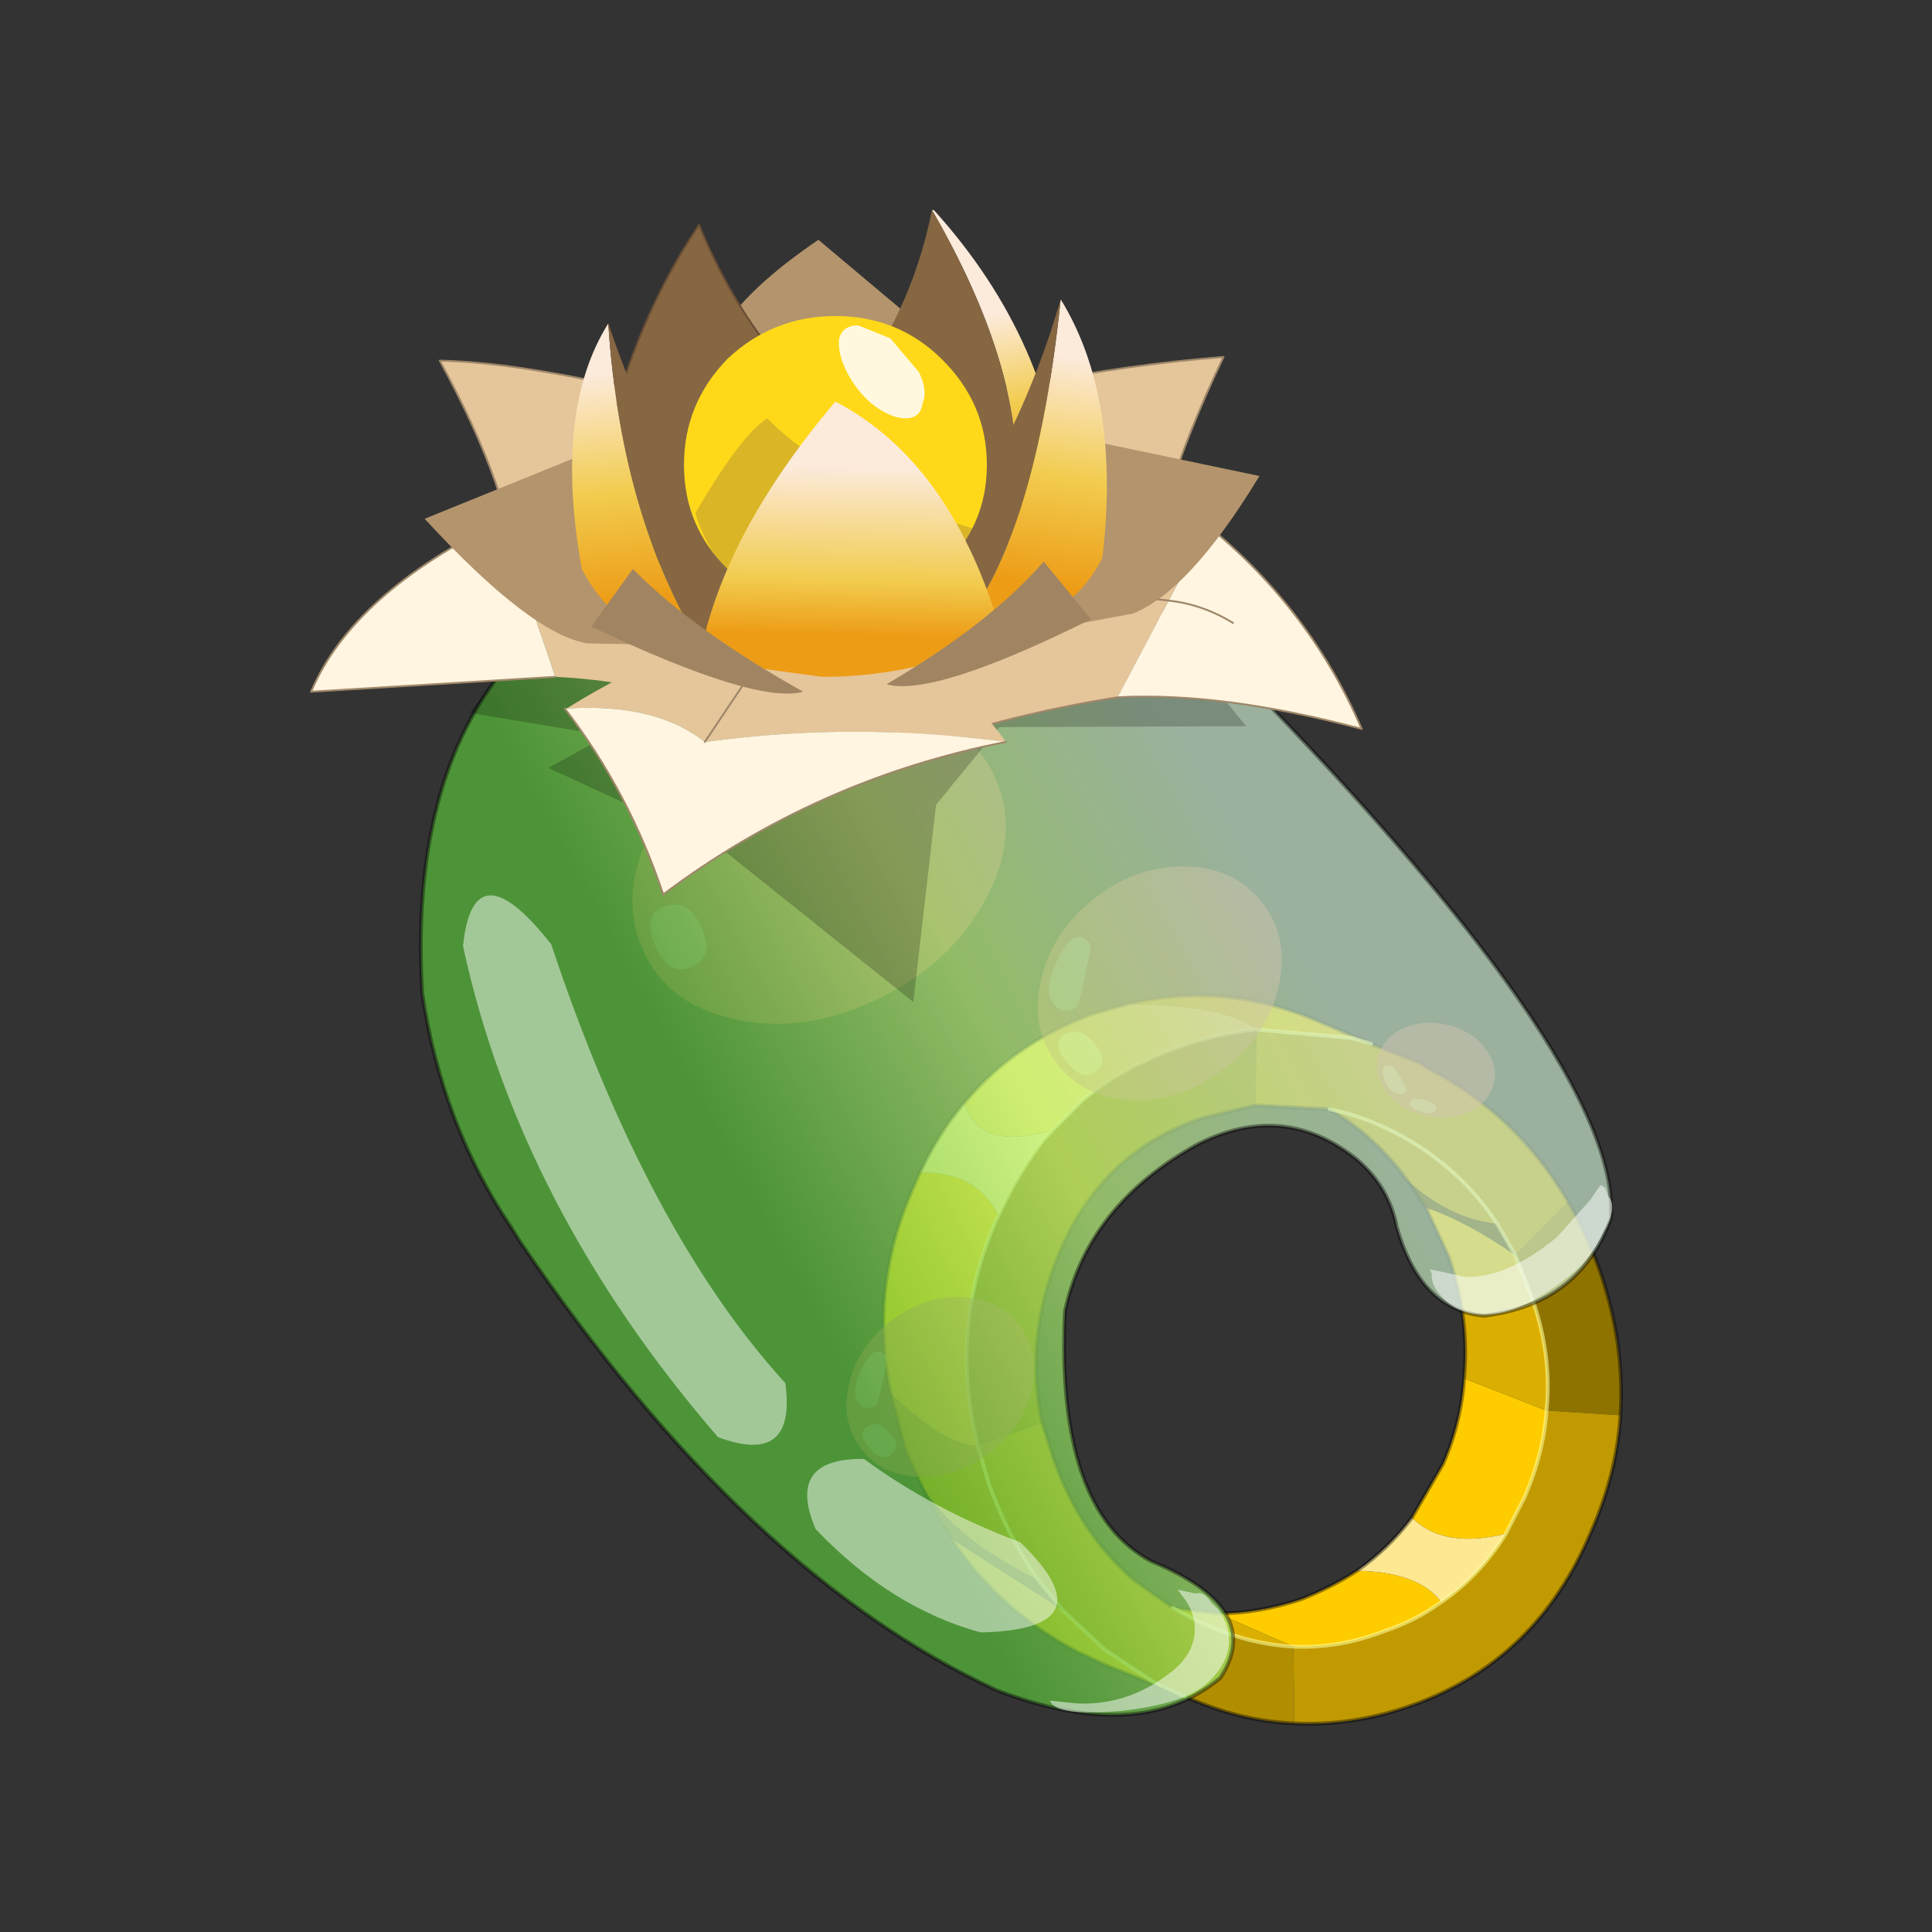<?xml version="1.0" encoding="UTF-8" standalone="no"?>
<svg xmlns:xlink="http://www.w3.org/1999/xlink" height="440.0px" width="440.0px" xmlns="http://www.w3.org/2000/svg">
  <rect width="100%" height="100%" fill="#333333" stroke="none"/>
  <g transform="matrix(10.0, 0.0, 0.0, 10.0, 0.0, 0.0)">
    <use height="44.0" transform="matrix(0.909, 0.0, 0.0, 0.909, 2.0, 2.0)" width="44.0" xlink:href="#sprite0"/>
  </g>
  <defs>
    <g id="sprite0" transform="matrix(1.0, 0.0, 0.0, 1.0, 0.0, 0.0)">
      <use height="44.0" transform="matrix(1.0, 0.0, 0.0, 1.0, 0.0, 0.0)" width="44.0" xlink:href="#shape0"/>
      <use height="79.95" transform="matrix(0.475, 0.0, 0.0, 0.475, 5.6, 3.05)" width="69.2" xlink:href="#sprite1"/>
    </g>
    <g id="shape0" transform="matrix(1.0, 0.0, 0.0, 1.0, 0.0, 0.0)">
      <path d="M44.0 44.0 L0.0 44.0 0.0 0.0 44.0 0.0 44.0 44.0" fill="#43adca" fill-opacity="0.0" fill-rule="evenodd" stroke="none"/>
    </g>
    <g id="sprite1" transform="matrix(1.0, 0.0, 0.0, 1.0, 0.0, 0.0)">
      <use height="38.6" transform="matrix(1.0, 0.0, 0.0, 1.0, 30.05, 41.35)" width="39.15" xlink:href="#shape1"/>
      <use height="39.0" transform="matrix(-0.246, 0.199, 0.182, 0.225, 46.55, 32.1)" width="43.5" xlink:href="#sprite2"/>
      <use height="39.0" transform="matrix(-0.189, 0.153, 0.14, 0.173, 34.55, 55.4)" width="43.5" xlink:href="#sprite2"/>
      <use height="39.0" transform="matrix(-0.43, 0.202, 0.153, 0.368, 33.15, 22.95)" width="43.5" xlink:href="#sprite2"/>
      <use height="39.0" transform="matrix(-0.045, 0.105, 0.151, 0.052, 57.35, 42.1)" width="43.5" xlink:href="#sprite2"/>
      <use height="62.8" transform="matrix(1.0, 0.0, 0.0, 1.0, 5.7, 16.7)" width="62.95" xlink:href="#shape3"/>
      <use height="18.4" transform="matrix(1.997, 0.0, 1.0E-4, 1.962, -0.015, 0.025)" width="27.75" xlink:href="#sprite3"/>
    </g>
    <g id="shape1" transform="matrix(1.0, 0.0, 0.0, 1.0, -30.05, -41.35)">
      <path d="M30.55 62.45 Q29.4 56.85 31.75 51.6 L32.1 50.8 Q35.05 50.7 36.25 53.05 L36.1 53.35 Q33.7 58.85 35.05 64.7 L35.15 65.2 Q33.5 65.25 30.55 62.45 M34.45 47.1 L34.5 47.05 34.45 47.1 M47.8 74.05 Q49.95 74.05 52.2 73.3 53.85 72.65 55.15 71.8 58.4 71.85 59.6 73.45 L59.45 73.55 Q58.2 74.45 56.55 75.0 54.2 75.9 51.8 75.8 L47.8 74.05 M58.05 69.0 L59.7 66.15 Q60.65 63.95 60.8 61.65 L65.15 63.35 Q65.0 65.6 64.0 67.9 L63.05 69.75 63.0 69.85 Q59.7 70.65 58.05 69.0" fill="#ffcc00" fill-rule="evenodd" stroke="none"/>
      <path d="M32.1 50.8 Q33.05 48.75 34.45 47.1 35.2 49.7 39.1 48.55 L38.6 49.1 Q37.25 50.85 36.25 53.05 35.05 50.7 32.1 50.8 M55.15 71.8 Q56.8 70.65 58.05 69.0 59.7 70.65 63.0 69.85 61.65 72.05 59.6 73.45 58.4 71.85 55.15 71.8" fill="#fee892" fill-rule="evenodd" stroke="none"/>
      <path d="M66.3 52.35 Q67.2 53.9 67.9 55.8 69.3 59.75 69.05 63.6 L65.15 63.35 Q65.45 60.45 64.4 57.45 L64.25 57.05 63.5 55.15 66.3 52.35 M35.15 65.2 L35.05 64.7 Q33.7 58.85 36.1 53.35 L36.25 53.05 Q37.25 50.85 38.6 49.1 L39.1 48.55 40.7 46.95 Q42.85 45.2 45.7 44.2 47.75 43.45 49.85 43.25 L49.8 47.25 46.9 47.95 Q41.65 49.75 39.45 55.05 37.6 59.45 38.55 64.0 L35.15 65.2" fill="#8f7301" fill-rule="evenodd" stroke="none"/>
      <path d="M34.5 47.05 Q37.15 43.9 41.3 42.4 L43.1 41.9 Q48.25 41.95 49.85 43.25 47.75 43.45 45.7 44.2 42.85 45.2 40.7 46.95 L39.1 48.55 Q35.2 49.7 34.45 47.1 L34.5 47.05" fill="#fedc56" fill-rule="evenodd" stroke="none"/>
      <path d="M43.1 41.9 Q47.9 40.75 52.6 42.6 L53.2 42.85 55.9 44.0 54.9 43.7 49.85 43.25 Q48.25 41.95 43.1 41.9 M46.1 78.45 L42.6 77.05 41.85 76.75 40.45 76.1 Q36.25 73.9 33.75 70.1 L39.6 73.85 41.85 75.95 44.4 77.65 44.8 77.85 46.1 78.45 M45.45 73.75 L47.8 74.05 51.8 75.8 Q49.05 75.65 46.25 74.2 L45.45 73.75 M60.8 61.65 Q61.1 58.5 60.0 55.25 L58.8 52.65 Q60.9 53.35 63.5 55.15 L64.25 57.05 64.4 57.45 Q65.45 60.45 65.15 63.35 L60.8 61.65" fill="#dbaf02" fill-rule="evenodd" stroke="none"/>
      <path d="M55.9 44.0 L56.0 44.05 58.55 45.05 58.8 45.25 Q63.6 47.7 66.3 52.35 L63.5 55.15 62.55 53.5 Q60.55 50.45 57.2 48.7 55.45 47.8 53.7 47.45 55.45 47.8 57.2 48.7 60.55 50.45 62.55 53.5 60.05 53.25 57.8 51.2 56.15 48.9 53.7 47.45 L49.8 47.25 49.85 43.25 54.9 43.7 55.9 44.0 M51.85 79.85 Q49.45 79.75 47.1 78.85 L46.1 78.45 44.8 77.85 44.4 77.65 41.85 75.95 39.6 73.85 38.35 72.3 Q33.45 69.85 32.0 66.9 L31.35 65.5 30.55 62.45 Q33.5 65.25 35.15 65.2 L35.75 67.25 Q36.75 70.0 38.35 72.3 36.75 70.0 35.75 67.25 L35.15 65.2 38.55 64.0 39.15 65.9 Q40.55 69.85 43.4 72.3 L45.45 73.75 46.25 74.2 Q49.05 75.65 51.8 75.8 L51.85 79.85" fill="#b18e01" fill-rule="evenodd" stroke="none"/>
      <path d="M33.75 70.1 Q32.75 68.65 32.0 66.9 33.45 69.85 38.35 72.3 L39.6 73.85 33.75 70.1 M57.8 51.2 Q60.05 53.25 62.55 53.5 L63.5 55.15 Q60.9 53.35 58.8 52.65 L57.8 51.2" fill="#4b3d01" fill-rule="evenodd" stroke="none"/>
      <path d="M69.05 63.6 Q68.85 66.7 67.5 69.75 64.65 76.55 58.05 78.9 54.95 80.0 51.85 79.85 L51.8 75.8 Q54.2 75.9 56.55 75.0 58.2 74.45 59.45 73.55 L59.6 73.45 Q61.65 72.05 63.0 69.85 L63.05 69.75 64.0 67.9 Q65.0 65.6 65.15 63.35 L69.05 63.6" fill="#c19a02" fill-rule="evenodd" stroke="none"/>
      <path d="M30.55 62.45 Q29.4 56.85 31.75 51.6 L32.1 50.8 Q33.05 48.75 34.45 47.1 M34.5 47.05 Q37.15 43.9 41.3 42.4 L43.1 41.9 Q47.9 40.75 52.6 42.6 L53.2 42.85 55.9 44.0 56.0 44.05 58.55 45.05 58.8 45.25 Q63.6 47.7 66.3 52.35 67.2 53.9 67.9 55.8 69.3 59.75 69.05 63.6 68.85 66.7 67.5 69.75 64.65 76.55 58.05 78.9 54.95 80.0 51.85 79.85 49.45 79.75 47.1 78.85 L46.1 78.45 42.6 77.05 41.85 76.75 40.45 76.1 Q36.25 73.9 33.75 70.1 32.75 68.65 32.0 66.9 L31.35 65.5 30.55 62.45 M53.7 47.45 Q56.15 48.9 57.8 51.2 M49.8 47.25 L46.9 47.95 Q41.65 49.75 39.45 55.05 37.6 59.45 38.55 64.0 L39.15 65.9 Q40.55 69.85 43.4 72.3 L45.45 73.75 47.8 74.05 Q49.95 74.05 52.2 73.3 53.85 72.65 55.15 71.8 56.8 70.65 58.05 69.0 L59.7 66.15 Q60.65 63.95 60.8 61.65 61.1 58.5 60.0 55.25 L58.8 52.65 57.8 51.2 M49.8 47.25 L53.7 47.45" fill="none" stroke="#000000" stroke-linecap="round" stroke-linejoin="round" stroke-opacity="0.4" stroke-width="0.2"/>
      <path d="M35.15 65.2 L35.05 64.7 Q33.7 58.85 36.1 53.35 L36.25 53.05 Q37.25 50.85 38.6 49.1 L39.1 48.55 40.7 46.95 Q42.85 45.2 45.7 44.2 47.75 43.45 49.85 43.25 L54.9 43.7 55.9 44.0 M62.55 53.5 Q60.55 50.45 57.2 48.7 55.45 47.8 53.7 47.45 M62.55 53.5 L63.5 55.15 64.25 57.05 64.4 57.45 Q65.45 60.45 65.15 63.35 M59.6 73.45 L59.45 73.55 Q58.2 74.45 56.55 75.0 54.2 75.9 51.8 75.8 49.05 75.65 46.25 74.2 L45.45 73.75 M59.6 73.45 Q61.65 72.05 63.0 69.85 L63.05 69.75 64.0 67.9 Q65.0 65.6 65.15 63.35 M35.15 65.2 L35.75 67.25 Q36.75 70.0 38.35 72.3 L39.6 73.85 41.85 75.95 44.4 77.65 44.8 77.85 46.1 78.45" fill="none" stroke="#ffff99" stroke-linecap="round" stroke-linejoin="round" stroke-opacity="0.58" stroke-width="0.2"/>
    </g>
    <g id="sprite2" transform="matrix(1.0, 0.0, 0.0, 1.0, 0.0, 0.0)">
      <use height="39.0" transform="matrix(1.0, 0.0, 0.0, 1.0, 0.0, 0.0)" width="43.5" xlink:href="#shape2"/>
    </g>
    <g id="shape2" transform="matrix(1.0, 0.0, 0.0, 1.0, 0.0, 0.0)">
      <path d="M36.65 22.65 Q37.2 24.65 39.25 24.65 42.05 24.65 42.05 19.95 42.05 15.4 39.3 15.9 36.5 16.4 36.5 20.65 L36.65 22.65 M37.7 10.5 Q37.7 6.9 32.15 4.25 26.6 1.55 26.6 5.95 26.6 6.3 30.55 9.8 34.45 13.3 34.9 13.3 36.35 13.3 37.1 12.35 37.7 11.55 37.7 10.5 M37.1 5.7 Q43.5 11.4 43.5 19.5 43.5 27.6 37.1 33.3 30.75 39.0 21.75 39.0 12.75 39.0 6.35 33.3 0.0 27.6 0.0 19.5 0.0 11.4 6.35 5.7 12.75 0.0 21.75 0.0 30.75 0.0 37.1 5.7" fill="#d06a6a" fill-opacity="0.482" fill-rule="evenodd" stroke="none"/>
      <path d="M37.7 10.5 Q37.7 11.55 37.1 12.35 36.35 13.3 34.9 13.3 34.45 13.3 30.55 9.8 26.6 6.3 26.6 5.95 26.6 1.55 32.15 4.25 37.7 6.9 37.7 10.5 M36.65 22.65 L36.5 20.65 Q36.5 16.4 39.3 15.9 42.05 15.4 42.05 19.95 42.05 24.65 39.25 24.65 37.2 24.65 36.65 22.65" fill="#e6bbbb" fill-opacity="0.482" fill-rule="evenodd" stroke="none"/>
    </g>
    <g id="shape3" transform="matrix(1.0, 0.0, 0.0, 1.0, -5.7, -16.7)">
      <path d="M11.05 54.5 L10.55 53.7 Q6.9 48.3 5.85 41.35 4.85 24.4 17.2 19.0 24.8 16.6 31.15 16.8 41.0 17.0 47.9 23.45 69.1 44.9 68.55 53.2 66.9 57.75 61.85 58.35 58.5 58.05 57.25 53.65 56.85 51.55 55.15 50.1 51.3 47.0 46.75 49.3 40.95 52.5 39.75 58.1 39.25 68.6 44.3 71.3 50.35 73.8 47.95 77.45 43.7 81.0 36.15 78.1 22.95 72.0 11.05 54.5" fill="url(#gradient0)" fill-rule="evenodd" stroke="none"/>
      <path d="M11.05 54.5 Q22.95 72.0 36.15 78.1 43.7 81.0 47.95 77.45 50.35 73.8 44.3 71.3 39.25 68.6 39.75 58.1 40.95 52.5 46.75 49.3 51.3 47.0 55.15 50.1 56.85 51.55 57.25 53.65 58.5 58.05 61.85 58.35 66.9 57.75 68.55 53.2 69.1 44.9 47.9 23.45 41.0 17.0 31.15 16.8 24.8 16.6 17.2 19.0 4.85 24.4 5.85 41.35 6.9 48.3 10.55 53.7 L11.05 54.5 Z" fill="none" stroke="#000000" stroke-linecap="round" stroke-linejoin="round" stroke-opacity="0.4" stroke-width="0.2"/>
      <path d="M8.0 38.85 Q11.0 52.65 21.45 64.75 25.6 66.3 25.0 61.9 17.7 53.9 12.65 38.75 8.55 33.55 8.0 38.85 M37.4 70.3 Q32.75 68.55 29.15 65.9 25.0 65.85 26.6 69.6 30.55 73.75 35.3 75.05 42.15 74.9 37.4 70.3" fill="#ffffff" fill-opacity="0.482" fill-rule="evenodd" stroke="none"/>
      <path d="M8.35 26.55 L11.05 22.95 22.8 20.1 44.65 21.5 49.3 27.25 36.3 27.3 32.95 31.4 31.75 41.8 21.5 33.6 12.5 29.45 15.6 27.75 8.35 26.55" fill="#000000" fill-opacity="0.212" fill-rule="evenodd" stroke="none"/>
      <path d="M67.45 52.25 L68.0 51.45 68.25 51.6 68.4 52.05 68.45 52.1 Q68.9 52.65 68.15 53.95 67.5 55.35 66.35 56.25 63.55 58.5 61.45 58.25 60.2 58.1 59.5 57.2 59.05 56.65 59.1 56.15 L59.0 55.9 60.9 56.3 Q63.1 56.35 65.7 54.2 L67.45 52.25 M47.8 73.8 Q48.3 74.4 48.4 75.25 48.5 76.7 47.1 77.85 45.85 78.85 42.65 79.2 39.55 79.45 39.05 78.8 L38.95 78.65 40.45 78.8 Q43.15 78.9 45.4 77.1 46.65 76.1 46.6 74.75 46.55 73.9 46.0 73.2 L45.7 72.8 46.65 73.0 Q47.05 72.85 47.45 73.45 L47.8 73.8" fill="#ffffff" fill-opacity="0.502" fill-rule="evenodd" stroke="none"/>
    </g>
    <linearGradient gradientTransform="matrix(0.018, -0.01, 0.019, 0.035, 36.7, 46.0)" gradientUnits="userSpaceOnUse" id="gradient0" spreadMethod="pad" x1="-819.2" x2="819.2">
      <stop offset="0.067" stop-color="#59be3a" stop-opacity="0.702"/>
      <stop offset="0.514" stop-color="#baf57c" stop-opacity="0.702"/>
      <stop offset="1.0" stop-color="#d2f4d6" stop-opacity="0.651"/>
    </linearGradient>
    <g id="sprite3" transform="matrix(1.0, 0.0, 0.0, 1.0, 13.85, 11.2)">
      <use height="18.4" transform="matrix(1.0, 0.0, 0.0, 1.0, -13.85, -11.2)" width="27.75" xlink:href="#shape4"/>
    </g>
    <g id="shape4" transform="matrix(1.0, 0.0, 0.0, 1.0, 13.85, 11.2)">
      <path d="M-8.4 -1.25 Q-8.55 -3.6 -10.45 -7.15 -7.45 -7.1 -1.3 -5.3 L-8.4 -1.25" fill="#e5c59a" fill-rule="evenodd" stroke="none"/>
      <path d="M-8.4 -1.25 Q-8.55 -3.6 -10.45 -7.15 -7.45 -7.1 -1.3 -5.3" fill="none" stroke="#9e8769" stroke-linecap="round" stroke-linejoin="round" stroke-width="0.05"/>
      <path d="M8.15 0.05 L0.0 -5.15 Q5.25 -6.85 10.25 -7.25 8.25 -3.0 8.15 0.05" fill="#e5c59a" fill-rule="evenodd" stroke="none"/>
      <path d="M8.15 0.05 Q8.25 -3.0 10.25 -7.25 5.25 -6.85 0.0 -5.15" fill="none" stroke="#9e8769" stroke-linecap="round" stroke-linejoin="round" stroke-width="0.05"/>
      <path d="M-8.8 -2.85 L-5.4 -1.5 -4.05 -0.25 -3.55 2.1 Q-5.3 1.45 -7.4 1.35 L-8.8 -2.85" fill="#e5c59a" fill-rule="evenodd" stroke="none"/>
      <path d="M-7.4 1.35 L-13.85 1.75 Q-12.75 -0.9 -8.8 -2.85 L-7.4 1.35" fill="#fff5e0" fill-rule="evenodd" stroke="none"/>
      <path d="M-7.4 1.35 L-13.85 1.75 Q-12.75 -0.9 -8.8 -2.85" fill="none" stroke="#9e8769" stroke-linecap="round" stroke-linejoin="round" stroke-width="0.05"/>
      <path d="M5.75 -2.0 L9.85 -2.7 8.8 -0.7 7.45 1.9 Q4.35 2.4 1.55 3.45 1.4 0.8 5.75 -2.0 M4.75 -0.05 Q7.05 -0.95 8.8 -0.7 7.05 -0.95 4.75 -0.05" fill="#e5c59a" fill-rule="evenodd" stroke="none"/>
      <path d="M7.45 1.9 L8.8 -0.7 Q9.7 -0.6 10.5 -0.1 9.7 -0.6 8.8 -0.7 L9.85 -2.7 Q12.55 -0.45 13.9 2.75 10.2 1.75 7.45 1.9" fill="#fff5e0" fill-rule="evenodd" stroke="none"/>
      <path d="M9.85 -2.7 L5.75 -2.0 M1.55 3.45 Q4.35 2.4 7.45 1.9 10.2 1.75 13.9 2.75 12.55 -0.45 9.85 -2.7" fill="none" stroke="#9e8769" stroke-linecap="round" stroke-linejoin="round" stroke-width="0.05"/>
      <path d="M8.8 -0.7 Q7.05 -0.95 4.75 -0.05 M8.8 -0.7 Q9.7 -0.6 10.5 -0.1" fill="none" stroke="#9e8769" stroke-linecap="round" stroke-linejoin="round" stroke-width="0.05"/>
      <path d="M-7.15 2.2 L-7.1 2.2 -7.15 2.2" fill="#7cd100" fill-rule="evenodd" stroke="none"/>
      <path d="M-7.1 2.2 Q-4.1 0.3 -1.25 -0.15 2.85 0.65 4.5 3.1 0.5 2.55 -3.45 3.1 -4.75 2.05 -7.1 2.2 M-2.1 1.05 L-3.45 3.1 -2.1 1.05" fill="#e5c59a" fill-rule="evenodd" stroke="none"/>
      <path d="M4.5 3.1 Q-0.5 4.1 -4.55 7.2 -5.45 4.45 -7.15 2.2 L-7.1 2.2 Q-4.75 2.05 -3.45 3.1 0.5 2.55 4.5 3.1" fill="#fff5e0" fill-rule="evenodd" stroke="none"/>
      <path d="M4.5 3.1 Q-0.5 4.1 -4.55 7.2 -5.45 4.45 -7.15 2.2" fill="none" stroke="#9e8769" stroke-linecap="round" stroke-linejoin="round" stroke-width="0.05"/>
      <path d="M-3.45 3.1 L-2.1 1.05" fill="none" stroke="#9e8769" stroke-linecap="round" stroke-linejoin="round" stroke-width="0.05"/>
      <path d="M-3.35 -6.4 Q-3.7 -8.15 -0.45 -10.4 L3.35 -7.15 Q-0.1 -7.35 -3.15 -5.85 L-3.35 -6.4 M-6.55 0.45 Q-8.05 0.2 -10.85 -2.9 L-6.85 -4.55 Q-6.3 -1.8 -3.85 0.5 L-6.55 0.45 M5.2 0.15 Q7.8 -2.75 6.5 -5.05 L11.2 -4.05 Q9.35 -0.95 7.85 -0.35 L5.2 0.15" fill="#b3946d" fill-rule="evenodd" stroke="none"/>
      <path d="M-6.45 -3.0 Q-5.7 -7.65 -3.6 -10.8 -2.1 -7.0 1.3 -4.5 -5.5 -0.65 -6.45 -3.0" fill="#866742" fill-rule="evenodd" stroke="none"/>
      <path d="M-6.45 -3.0 Q-5.7 -7.65 -3.6 -10.8 -2.1 -7.0 1.3 -4.5" fill="none" stroke="#694e34" stroke-linecap="round" stroke-linejoin="round" stroke-width="0.05"/>
      <path d="M-3.35 0.85 Q-5.7 0.4 -6.7 -1.55 -7.45 -5.8 -6.0 -8.15 -5.65 -2.75 -3.35 0.85" fill="url(#gradient1)" fill-rule="evenodd" stroke="none"/>
      <path d="M-6.0 -8.15 Q-4.4 -3.3 -1.0 0.95 L-3.35 0.85 Q-5.65 -2.75 -6.0 -8.15" fill="#866742" fill-rule="evenodd" stroke="none"/>
      <path d="M2.6 -11.2 L2.55 -11.2 2.6 -11.2" fill="#fff1d1" fill-rule="evenodd" stroke="none"/>
      <path d="M4.6 -2.4 Q5.45 -6.1 2.55 -11.2 L2.6 -11.2 Q5.75 -7.65 6.05 -3.25 5.45 -2.25 4.6 -2.4" fill="url(#gradient2)" fill-rule="evenodd" stroke="none"/>
      <path d="M2.55 -11.2 Q5.45 -6.1 4.6 -2.4 1.75 -2.05 -2.35 -3.75 1.65 -6.6 2.55 -11.2" fill="#866742" fill-rule="evenodd" stroke="none"/>
      <path d="M5.95 -8.8 Q7.55 -6.15 7.05 -1.85 6.05 0.2 3.3 0.05 5.3 -2.45 5.95 -8.8" fill="url(#gradient3)" fill-rule="evenodd" stroke="none"/>
      <path d="M3.3 0.05 L1.4 -0.25 Q4.6 -4.05 5.95 -8.8 5.3 -2.45 3.3 0.05" fill="#866742" fill-rule="evenodd" stroke="none"/>
      <path d="M0.0 -0.35 Q-1.65 -0.35 -2.85 -1.55 -4.0 -2.7 -4.0 -4.35 -4.0 -6.0 -2.85 -7.2 -1.65 -8.35 0.0 -8.35 1.65 -8.35 2.8 -7.2 4.0 -6.0 4.0 -4.35 4.0 -2.7 2.8 -1.55 1.65 -0.35 0.0 -0.35" fill="#ffd919" fill-rule="evenodd" stroke="none"/>
      <path d="M2.3 -6.0 Q2.25 -5.6 1.85 -5.6 1.45 -5.6 0.95 -6.0 0.55 -6.35 0.3 -6.85 0.05 -7.35 0.1 -7.75 0.2 -8.1 0.6 -8.1 L1.45 -7.75 2.2 -6.85 Q2.45 -6.35 2.3 -6.0" fill="#fff8df" fill-rule="evenodd" stroke="none"/>
      <path d="M2.0 -1.05 Q-2.75 0.25 -3.7 -3.05 -2.5 -5.15 -1.8 -5.6 0.0 -3.75 3.75 -2.6 L2.0 -1.05" fill="#876642" fill-opacity="0.302" fill-rule="evenodd" stroke="none"/>
      <path d="M-0.35 1.35 L-3.6 0.9 Q-3.0 -2.45 0.0 -6.05 3.1 -4.4 4.4 0.25 2.2 1.35 -0.35 1.35" fill="url(#gradient4)" fill-rule="evenodd" stroke="none"/>
      <path d="M5.5 -1.75 L6.75 -0.2 Q2.6 1.9 1.35 1.55 4.1 -0.1 5.5 -1.75 M-6.45 0.0 L-5.35 -1.55 Q-3.75 0.1 -0.85 1.75 -2.1 2.1 -6.45 0.0" fill="#a18562" fill-rule="evenodd" stroke="none"/>
    </g>
    <linearGradient gradientTransform="matrix(-5.0E-4, -0.004, 0.002, -2.0E-4, -5.45, -3.55)" gradientUnits="userSpaceOnUse" id="gradient1" spreadMethod="pad" x1="-819.2" x2="819.2">
      <stop offset="0.067" stop-color="#ed9c16"/>
      <stop offset="0.514" stop-color="#f2cc4f"/>
      <stop offset="1.0" stop-color="#fceadb"/>
    </linearGradient>
    <linearGradient gradientTransform="matrix(-6.0E-4, -0.003, 0.001, -2.0E-4, 4.6, -5.9)" gradientUnits="userSpaceOnUse" id="gradient2" spreadMethod="pad" x1="-819.2" x2="819.2">
      <stop offset="0.067" stop-color="#ed9c16"/>
      <stop offset="0.514" stop-color="#f2cc4f"/>
      <stop offset="1.0" stop-color="#fceadb"/>
    </linearGradient>
    <linearGradient gradientTransform="matrix(6.0E-4, -0.004, 0.002, 3.0E-4, 5.6, -4.0)" gradientUnits="userSpaceOnUse" id="gradient3" spreadMethod="pad" x1="-819.2" x2="819.2">
      <stop offset="0.067" stop-color="#ed9c16"/>
      <stop offset="0.514" stop-color="#f2cc4f"/>
      <stop offset="1.0" stop-color="#fceadb"/>
    </linearGradient>
    <linearGradient gradientTransform="matrix(1.0E-4, -0.003, 0.005, 1.0E-4, 0.45, -2.15)" gradientUnits="userSpaceOnUse" id="gradient4" spreadMethod="pad" x1="-819.2" x2="819.2">
      <stop offset="0.016" stop-color="#ed9c16"/>
      <stop offset="0.318" stop-color="#f2cc4f"/>
      <stop offset="0.933" stop-color="#fceadb"/>
    </linearGradient>
  </defs>
</svg>
